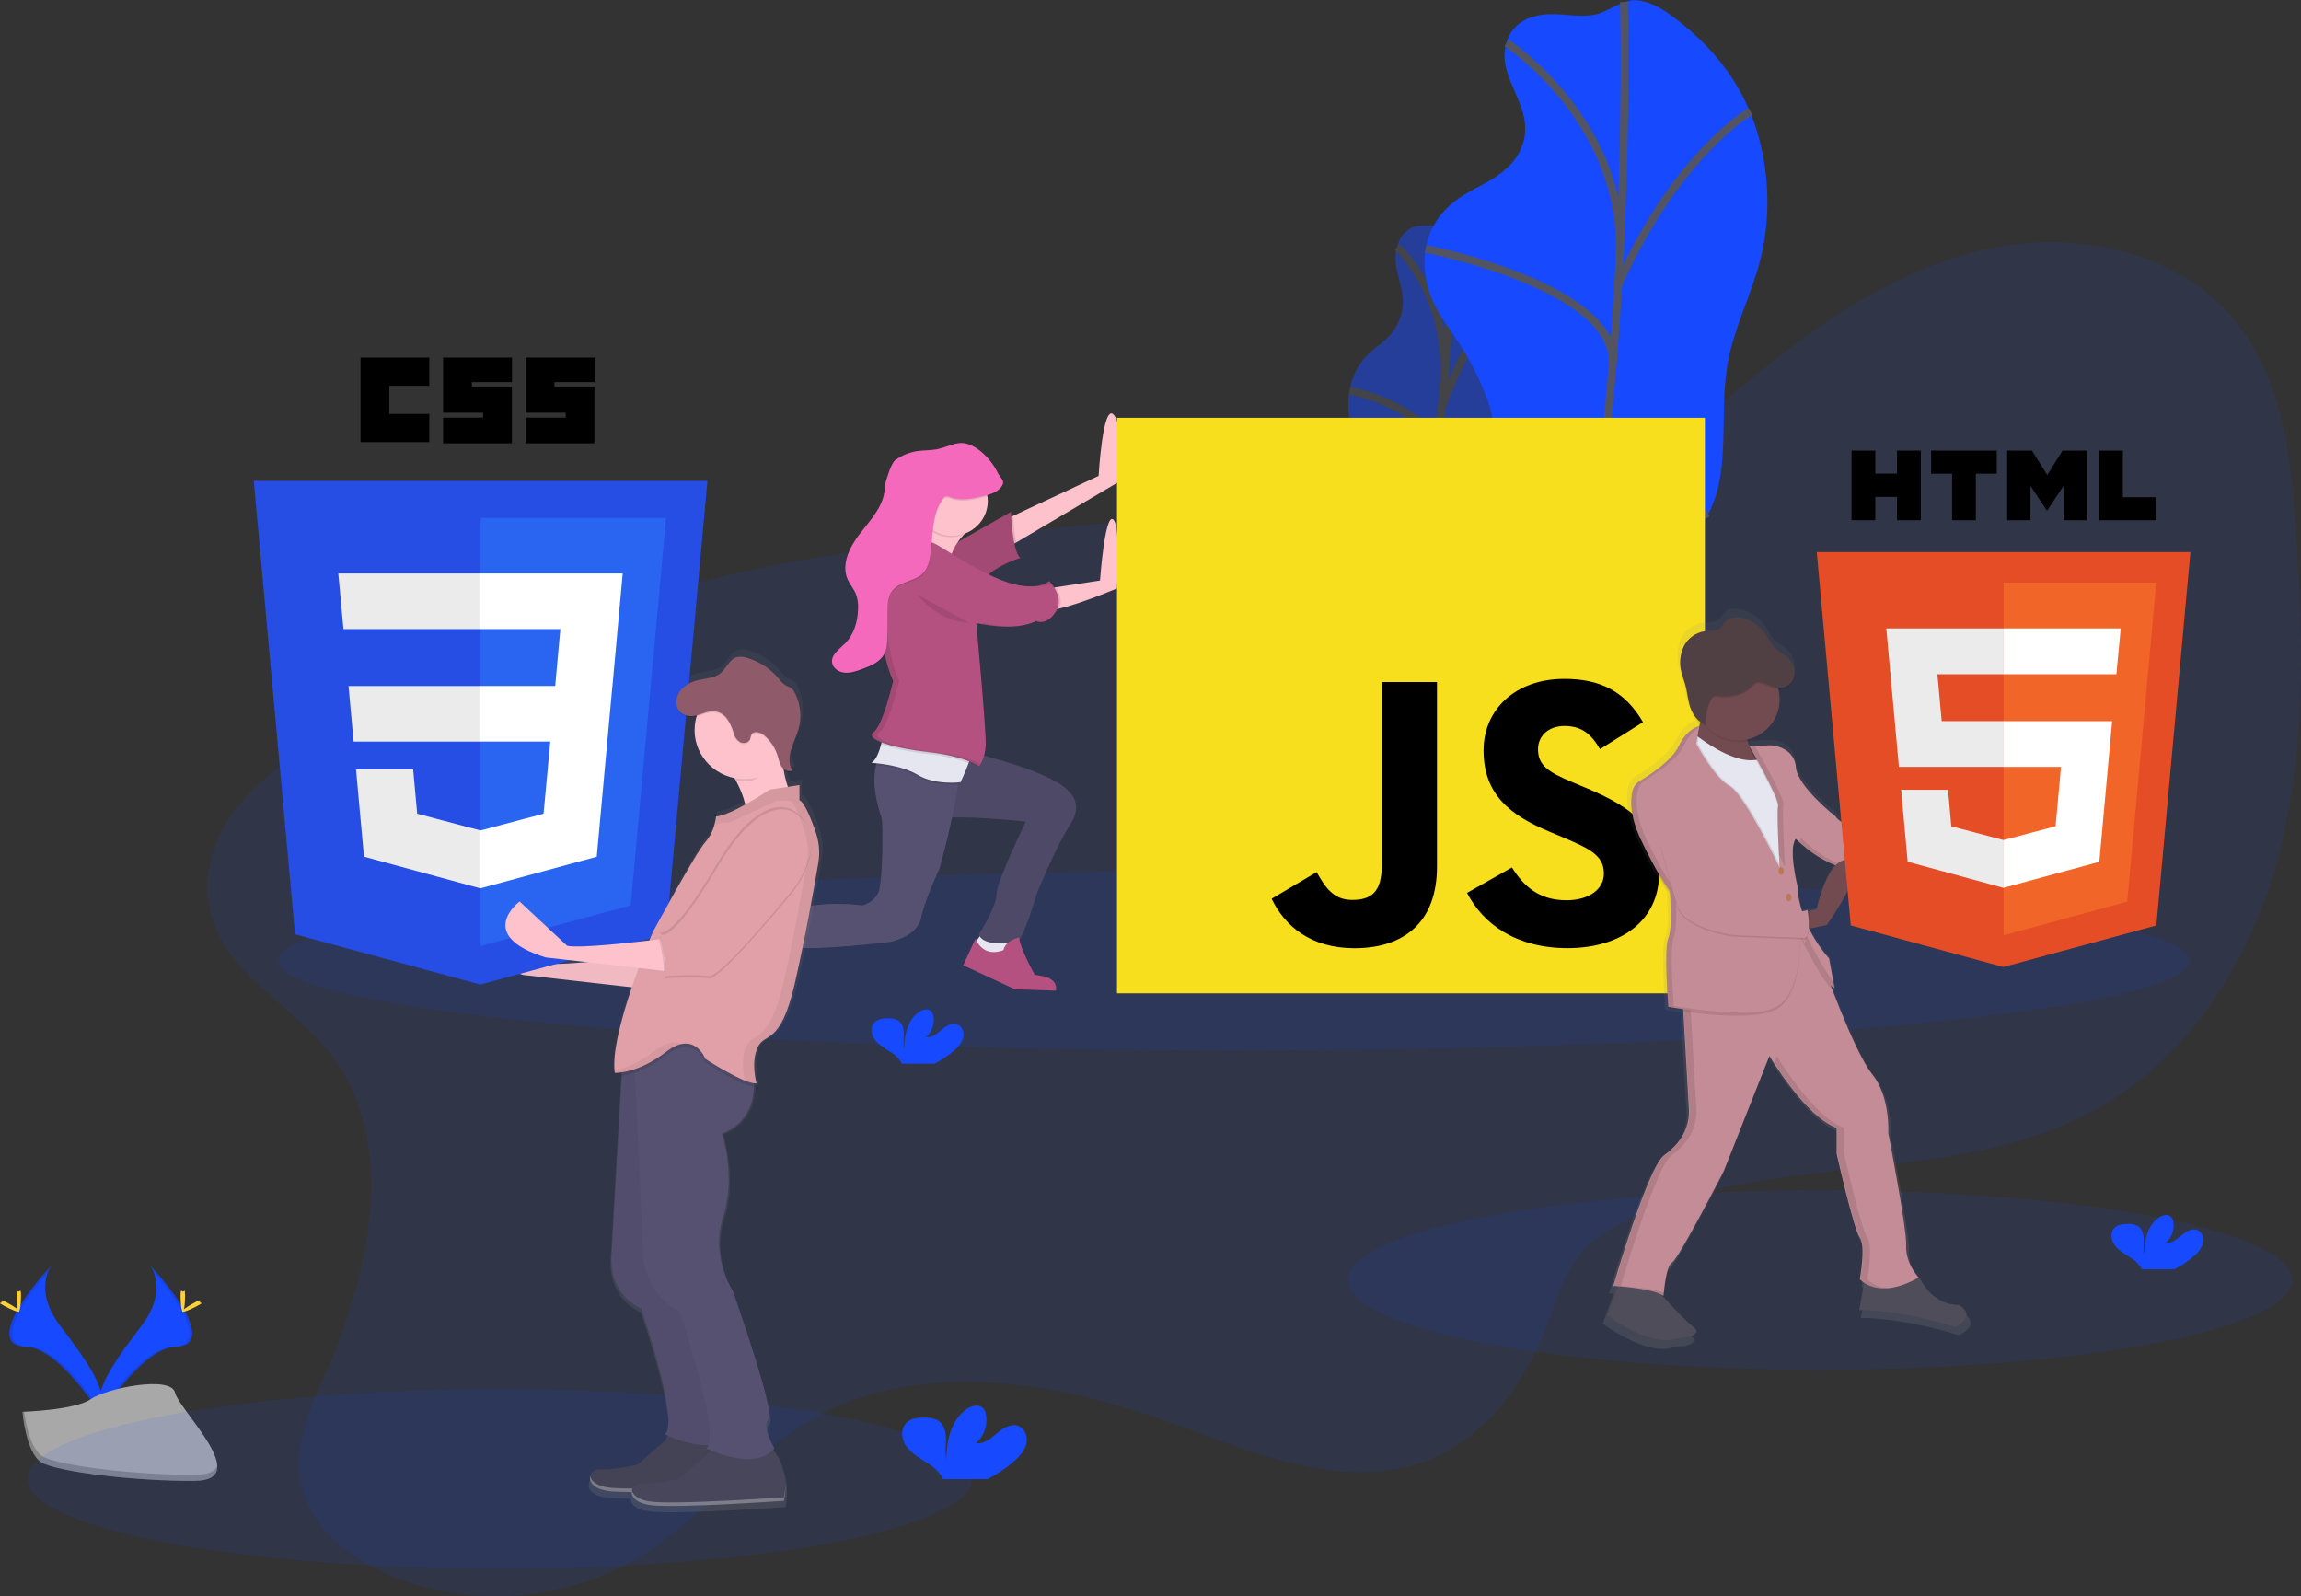 <svg width="591" height="410" viewBox="0 0 591 410" fill="none" xmlns="http://www.w3.org/2000/svg">
<rect x="0" y="0" width="591" height="410" fill="#333333" stroke="none"/>
<g clip-path="url(#clip0_20_220)">
<path opacity="0.1" d="M467.436 351.825C534.414 351.825 588.711 341.493 588.711 328.748C588.711 316.003 534.414 305.672 467.436 305.672C400.458 305.672 346.162 316.003 346.162 328.748C346.162 341.493 400.458 351.825 467.436 351.825Z" fill="#174AFF"/>
<g opacity="0.5">
<path d="M363.559 58.175C361.924 58.63 359.921 59.815 358.934 63.057C357 69.41 361.493 73.73 360.013 80.353C359.602 82.11 358.82 83.763 357.718 85.207C355.91 87.605 353.948 88.74 352.043 90.419C349.627 92.565 347.895 95.349 347.057 98.436C346.138 101.843 346.062 105.415 346.833 108.856C347.51 111.732 348.663 113.828 349.673 116.159C350.929 119.133 351.91 122.21 352.605 125.355C352.987 126.886 353.202 128.453 353.248 130.029C353.219 132.122 353.028 134.21 352.674 136.275L349.926 155.049C349.508 157.504 349.257 159.983 349.174 162.47C349.21 164.962 349.504 167.445 350.052 169.879C351.016 174.845 352.054 179.991 354.264 182.62C356.473 185.249 360.237 184.305 362.549 178.985C364.747 173.896 364.798 167.104 366.738 161.666C369.796 153.1 375.872 151.948 379.246 143.775C382.482 135.91 381.489 126.315 383.13 117.372C384.278 110.963 386.808 105.121 388.294 98.79C390.429 89.672 390.217 80.207 388.513 73.196C387.216 67.436 384.413 62.105 380.376 57.726C378.948 56.181 377.416 54.804 375.62 54.664C373.709 54.518 372.039 56.872 370.152 57.58C367.971 58.416 365.779 57.557 363.559 58.175Z" fill="#174AFF"/>
<path d="M373.904 55.142C373.904 55.142 370.668 136.225 357.058 184.035" stroke="#535461" stroke-width="2" stroke-miterlimit="10"/>
<path d="M358.854 63.439C358.854 63.439 373.399 76.404 370.639 101.076" stroke="#535461" stroke-width="2" stroke-miterlimit="10"/>
<path d="M346.649 100.334C346.649 100.334 370.524 105.036 368.751 119.018" stroke="#535461" stroke-width="2" stroke-miterlimit="10"/>
<path d="M388.553 73.028C388.553 73.028 378.89 81.308 370.284 104.761" stroke="#535461" stroke-width="2" stroke-miterlimit="10"/>
<path d="M379.114 143.909C379.114 143.909 372.521 148.965 367.231 131.264" stroke="#535461" stroke-width="2" stroke-miterlimit="10"/>
<path d="M350.666 154.251C350.666 154.251 364.11 152.532 365.349 144.292" stroke="#535461" stroke-width="2" stroke-miterlimit="10"/>
</g>
<path d="M396.058 3.792C392.73 4.275 388.725 5.786 387.078 10.443C383.848 19.577 393.665 26.492 391.405 36.036C390.73 38.663 389.31 41.049 387.308 42.918C383.865 46.238 379.929 47.687 376.199 49.94C372.47 52.192 368.597 55.737 366.847 61.175C365.166 66.405 365.894 72.18 367.644 76.494C369.394 80.808 372.039 84.027 374.403 87.577C377.276 91.947 379.678 96.597 381.57 101.452C382.524 103.665 383.165 105.996 383.475 108.379C383.779 111.3 383.395 114.44 383.01 117.513L379.596 144.893C379.143 148.533 378.684 152.229 378.942 155.734C379.235 159.773 380.457 163.301 381.662 166.745C384.255 174.171 387.032 181.912 391.927 186.002C396.821 190.091 404.498 189.215 408.635 181.609C412.571 174.368 411.848 164.374 415.205 156.594C420.495 144.331 432.935 143.337 438.919 131.697C444.657 120.529 441.45 106.244 443.756 93.268C445.409 83.971 449.884 75.657 452.179 66.506C455.49 53.322 453.901 39.362 449.529 28.868C445.156 18.375 438.242 10.892 430.823 5.146C427.679 2.702 424.345 0.494 420.61 0.09C416.639 -0.343 413.466 2.927 409.651 3.753C405.21 4.657 400.574 3.135 396.058 3.792Z" fill="#174AFF"/>
<path d="M417.104 0.522C417.104 0.522 420.237 119.552 397.848 188.383" stroke="#535461" stroke-width="2" stroke-miterlimit="10"/>
<path d="M386.952 11.016C386.952 11.016 418.625 31.801 415.911 67.843" stroke="#535461" stroke-width="2" stroke-miterlimit="10"/>
<path d="M366.164 63.916C366.164 63.916 416.152 73.612 414.178 93.992" stroke="#535461" stroke-width="2" stroke-miterlimit="10"/>
<path d="M449.586 28.565C449.586 28.565 430.588 39.637 415.624 73.174" stroke="#535461" stroke-width="2" stroke-miterlimit="10"/>
<path d="M438.621 131.854C438.621 131.854 425.596 138.595 412.497 111.85" stroke="#535461" stroke-width="2" stroke-miterlimit="10"/>
<path d="M380.996 143.769C380.996 143.769 408.612 142.797 410.184 130.804" stroke="#535461" stroke-width="2" stroke-miterlimit="10"/>
<path d="M38.587 325.024C38.587 325.024 43.395 331.203 36.366 340.472C29.337 349.741 23.531 357.617 25.889 363.414C25.889 363.414 36.492 346.151 45.122 345.91C53.752 345.668 48.083 335.405 38.587 325.024Z" fill="#174AFF"/>
<path opacity="0.1" d="M38.587 325.024C39.016 325.617 39.356 326.268 39.597 326.956C48.02 336.641 52.501 345.679 44.411 345.91C36.871 346.123 27.829 359.319 25.66 362.656C25.731 362.913 25.817 363.166 25.918 363.414C25.918 363.414 36.521 346.151 45.151 345.91C53.781 345.668 48.083 335.405 38.587 325.024Z" fill="black"/>
<path d="M47.526 332.872C47.526 335.04 47.28 336.804 46.953 336.804C46.626 336.804 46.379 335.046 46.379 332.872C46.379 330.698 46.689 331.748 46.993 331.748C47.297 331.748 47.526 330.703 47.526 332.872Z" fill="#FFD037"/>
<path d="M50.596 335.456C48.651 336.495 46.958 337.141 46.815 336.854C46.672 336.568 48.123 335.534 50.068 334.501C52.013 333.467 51.245 334.22 51.394 334.501C51.543 334.781 52.535 334.416 50.596 335.456Z" fill="#FFD037"/>
<path d="M13.203 325.024C13.203 325.024 8.394 331.203 15.423 340.472C22.452 349.741 28.247 357.611 25.901 363.408C25.901 363.408 15.297 346.146 6.667 345.904C-1.962 345.663 3.695 335.405 13.203 325.024Z" fill="#174AFF"/>
<path opacity="0.1" d="M13.203 325.024C12.784 325.619 12.453 326.27 12.222 326.956C3.799 336.641 -0.683 345.679 7.408 345.91C14.947 346.123 23.99 359.319 26.159 362.656C26.087 362.913 26.001 363.166 25.901 363.414C25.901 363.414 15.297 346.151 6.667 345.91C-1.962 345.668 3.695 335.405 13.203 325.024Z" fill="black"/>
<path d="M4.252 332.872C4.252 335.04 4.499 336.804 4.826 336.804C5.153 336.804 5.4 335.046 5.4 332.872C5.4 330.698 5.09 331.748 4.786 331.748C4.481 331.748 4.252 330.703 4.252 332.872Z" fill="#FFD037"/>
<path d="M1.182 335.456C3.127 336.495 4.819 337.141 4.963 336.854C5.106 336.568 3.655 335.534 1.71 334.501C-0.236 333.467 0.533 334.22 0.384 334.501C0.235 334.781 -0.758 334.416 1.182 335.456Z" fill="#FFD037"/>
<path d="M5.784 362.605C5.784 362.605 19.227 362.201 23.278 359.375C27.329 356.549 43.934 353.196 44.962 357.69C45.989 362.184 65.164 380.222 49.988 380.34C34.811 380.458 14.723 378.025 10.678 375.615C6.633 373.205 5.784 362.605 5.784 362.605Z" fill="#A8A8A8"/>
<path opacity="0.2" d="M50.257 378.778C35.081 378.896 14.993 376.463 10.948 374.053C7.867 372.217 6.639 365.627 6.231 362.588H5.784C5.784 362.588 6.633 373.205 10.678 375.615C14.723 378.025 34.811 380.463 49.988 380.339C54.371 380.306 55.88 378.778 55.8 376.52C55.192 377.901 53.522 378.755 50.257 378.778Z" fill="black"/>
<path d="M563.66 322.468C564.711 321.629 565.478 320.496 565.857 319.221C566.144 317.929 565.582 316.384 564.319 315.912C562.908 315.384 561.399 316.339 560.257 317.311C559.115 318.283 557.801 319.384 556.304 319.176C557.073 318.493 557.649 317.626 557.975 316.66C558.301 315.695 558.366 314.663 558.163 313.665C558.098 313.252 557.92 312.863 557.646 312.542C556.86 311.722 555.443 312.075 554.502 312.722C551.518 314.778 550.686 318.743 550.669 322.316C550.371 321.03 550.623 319.687 550.612 318.384C550.6 317.081 550.233 315.575 549.097 314.89C548.393 314.519 547.601 314.335 546.802 314.356C545.459 314.306 543.967 314.44 543.049 315.401C541.902 316.592 542.206 318.597 543.199 319.895C544.191 321.193 545.694 322.03 547.083 322.94C548.196 323.588 549.145 324.473 549.86 325.529C549.944 325.676 550.013 325.83 550.067 325.99H558.473C560.356 325.05 562.101 323.866 563.66 322.468Z" fill="#174AFF"/>
<path opacity="0.1" d="M84.191 269.821C102.449 292.549 95.357 325.754 83.755 352.342C79.871 361.246 75.475 370.666 77.116 380.21C79.119 391.884 89.74 400.433 100.94 404.927C121.309 413.174 145.695 411.208 164.406 399.81C180.581 389.957 192.165 373.936 208.615 364.532C236.157 348.803 271.192 354.74 301.086 365.577C322.236 373.245 345.359 383.221 366.377 375.205C381.163 369.588 391.388 355.841 396.959 341.292C399.65 334.265 401.601 326.687 406.713 321.069C409.766 317.76 413.748 315.407 417.833 313.429C455.129 295.335 502.179 305.003 538.373 284.96C562.822 271.41 578.475 245.845 585.423 219.19C592.372 192.535 591.545 164.582 589.784 137.135C588.533 117.625 586.289 96.801 573.557 81.74C560.091 65.815 536.973 59.888 516.082 62.916C495.19 65.944 476.244 76.786 459.604 89.493C438.782 105.373 419.474 125.153 393.907 131.59C376.498 135.972 358.183 133.573 340.224 132.747C310.203 131.36 280.177 134.433 250.324 137.803C221.744 141.039 192.945 144.6 165.731 153.701C146.464 160.144 131.017 171.834 112.823 180.002C100.963 185.327 88.03 186.799 76.806 193.58C62.973 201.933 50.298 216.465 53.855 233.464C57.195 249.648 74.494 257.76 84.191 269.821Z" fill="#174AFF"/>
<path opacity="0.1" d="M316.928 269.809C452.453 269.809 562.317 259.477 562.317 246.733C562.317 233.988 452.453 223.656 316.928 223.656C181.403 223.656 71.539 233.988 71.539 246.733C71.539 259.477 181.403 269.809 316.928 269.809Z" fill="#174AFF"/>
<path opacity="0.1" d="M128.332 402.944C195.31 402.944 249.606 392.613 249.606 379.868C249.606 367.123 195.31 356.791 128.332 356.791C61.354 356.791 7.058 367.123 7.058 379.868C7.058 392.613 61.354 402.944 128.332 402.944Z" fill="#174AFF"/>
<path d="M252.303 239.536L250.381 242.272C250.381 242.272 252.475 245.008 252.676 245.351C252.877 245.693 258.787 245.182 258.787 245.182L259.309 243.132L258.437 240.739L252.303 239.536Z" fill="#E6E6F0"/>
<path d="M187.678 237.997L183.833 238.677L186.278 243.3L188.9 244.665L191.344 246.373L192.044 244.497L190.294 240.902L187.678 237.997Z" fill="#FDC2CC"/>
<path d="M250.558 193.535C250.558 193.535 270.997 198.321 274.835 203.646C274.835 203.646 278.329 206.556 274.835 211.853C271.341 217.151 266.452 229.127 266.452 229.127C266.452 229.127 262.958 240.755 261.564 241.609C260.169 242.463 252.131 243.149 251.431 239.924C251.431 239.924 255.969 232.913 255.969 229.661C255.969 226.408 263.48 211.022 263.48 211.022C263.48 211.022 246.364 209.14 240.948 210.337C235.531 211.533 243.398 191.653 250.558 193.535Z" fill="#565171"/>
<path opacity="0.1" d="M250.558 193.535C250.558 193.535 270.997 198.321 274.835 203.646C274.835 203.646 278.329 206.556 274.835 211.853C271.341 217.151 266.452 229.127 266.452 229.127C266.452 229.127 262.958 240.755 261.564 241.609C260.169 242.463 252.131 243.149 251.431 239.924C251.431 239.924 255.969 232.913 255.969 229.661C255.969 226.408 263.48 211.022 263.48 211.022C263.48 211.022 246.364 209.14 240.948 210.337C235.531 211.533 243.398 191.653 250.558 193.535Z" fill="black"/>
<path d="M246.365 198.152C246.324 199.147 246.215 200.264 246.06 201.467C244.942 210.174 241.298 223.122 241.298 223.122C241.298 223.122 237.632 230.818 236.582 235.778C235.532 240.739 228.371 241.958 228.371 241.958C228.371 241.958 208.805 244.205 204.788 243.328C200.772 242.452 194.46 245.896 191.339 245.379C188.218 244.862 186.272 237.683 186.272 237.683C191.69 237.714 197.051 236.607 201.994 234.436C210.027 230.846 221.56 232.554 221.56 232.554C222.42 232.309 223.22 231.895 223.911 231.337C224.602 230.778 225.168 230.088 225.576 229.307C226.799 226.74 226.799 211.179 226.449 210.151C224.153 203.41 224.343 199.085 225.003 196.562C225.224 195.461 225.72 194.43 226.449 193.563L246.365 198.152Z" fill="#565171"/>
<path opacity="0.1" d="M246.364 198.152C246.324 199.147 246.215 200.264 246.06 201.467C244.304 201.601 239.381 201.731 235.732 199.523C232.289 197.456 227.28 196.754 225.025 196.534C225.246 195.433 225.743 194.402 226.471 193.535L246.364 198.152Z" fill="black"/>
<path d="M248.78 196.012C247.965 198.259 246.714 200.894 246.714 200.894C246.714 200.894 240.254 201.747 235.709 199.012C231.165 196.276 223.832 195.933 223.832 195.933C225.02 195.22 225.823 193.052 226.322 191.153C226.601 190.079 226.819 188.992 226.976 187.895C226.976 187.895 248.459 192.17 249.354 192.855C249.687 193.125 249.331 194.484 248.78 196.012Z" fill="#E6E6F0"/>
<path d="M287.063 123.934L261.007 139.331L258.419 140.859V133.337L260.215 132.495L282.174 122.22C282.174 122.22 283.224 103.581 286.018 106.491C288.813 109.401 287.063 123.934 287.063 123.934Z" fill="#FDC2CC"/>
<path opacity="0.1" d="M261.007 139.331L258.419 140.859V133.337L260.215 132.495C260.334 134.787 260.599 137.071 261.007 139.331Z" fill="black"/>
<path d="M240.954 142.084L259.642 131.484C259.642 131.484 259.992 141.747 262.086 143.28C262.086 143.28 254.403 145.527 251.431 150.291L240.954 142.084Z" fill="#B45181"/>
<path opacity="0.1" d="M240.954 142.084L259.642 131.484C259.642 131.484 259.992 141.747 262.086 143.28C262.086 143.28 254.403 145.527 251.431 150.291L240.954 142.084Z" fill="black"/>
<path d="M286.896 151.122C286.896 151.122 278.008 154.914 272.121 156.307C270.797 156.699 269.411 156.855 268.03 156.768C264.014 156.083 269.08 151.151 269.08 151.151L271.192 150.83L282.53 149.1C282.53 149.1 283.752 132 285.846 133.371C287.94 134.742 286.896 151.122 286.896 151.122Z" fill="#FDC2CC"/>
<path d="M249.337 135.73C249.337 135.73 241.826 141.202 244.62 148.044C247.414 154.886 230.121 143.938 230.121 143.938C230.121 143.938 235.709 135.73 236.931 129.574C238.154 123.417 249.337 135.73 249.337 135.73Z" fill="#FDC2CC"/>
<path opacity="0.1" d="M248.78 196.012C245.532 194.814 242.136 194.04 238.682 193.709C233.632 193.147 229.008 192.198 226.328 191.153C226.607 190.079 226.825 188.992 226.982 187.895C226.982 187.895 248.465 192.17 249.36 192.855C249.687 193.125 249.331 194.484 248.78 196.012Z" fill="black"/>
<path opacity="0.1" d="M272.115 156.307C270.791 156.699 269.405 156.855 268.024 156.768C264.008 156.083 269.074 151.151 269.074 151.151L271.186 150.83C272.07 152.162 272.97 154.24 272.115 156.307Z" fill="black"/>
<path d="M237.109 138.809C237.109 138.809 230.299 138.64 227.854 141.376C225.41 144.112 225.932 151.488 225.932 151.488C225.932 151.488 225.421 166.256 229.249 174.519C229.375 174.786 229.389 175.091 229.289 175.368C229.249 175.469 229.249 175.407 229.249 175.407C229.249 175.407 226.804 186.181 224.36 188.063C221.916 189.945 229.599 192.17 238.704 193.192C247.81 194.214 251.454 196.782 251.454 196.782C251.454 196.782 253.026 195.096 253.175 191.31C253.324 187.524 250.748 160.015 250.748 160.015C250.748 160.015 260.353 162.408 266.12 159.504C266.12 159.504 268.742 160.874 271.186 157.111C273.631 153.347 269.465 149.246 269.465 149.246C269.465 149.246 265.621 153.01 254.965 148.05C244.31 143.089 240.42 138.64 237.109 138.809Z" fill="#B45181"/>
<path d="M184.884 238.34H182.79V241.25L184.884 245.867C184.884 245.867 187.678 246.379 187.856 246.379C188.034 246.379 190.3 245.867 190.3 245.867L191 244.671C191 244.671 183.312 241.755 184.884 238.34Z" fill="#E6E6F0"/>
<path d="M250.558 241.076L247.414 247.918L260.691 254.097L271.174 254.44C271.174 254.44 272.046 252.047 268.552 250.85L265.758 250.339C265.758 250.339 262.091 243.839 261.741 240.789C261.741 240.789 258.247 241.475 257.725 244.036C257.719 243.98 252.831 246.373 250.558 241.076Z" fill="#B45181"/>
<path d="M183.312 237.655L182.244 238.509L177.551 242.272L188.378 256.316C188.378 256.316 194.489 258.883 197.289 256.316C197.289 256.316 199.01 254.631 195.195 253.238C195.195 253.238 192.222 253.749 192.222 250.845C192.222 247.94 192.922 244.862 193.944 244.177C193.944 244.177 191.322 243.323 190.627 244.008C190.093 244.584 189.624 245.215 189.227 245.89C189.227 245.89 182.962 243.469 183.312 237.655Z" fill="#B45181"/>
<path opacity="0.1" d="M236.587 129.916C236.41 130.784 236.176 131.639 235.887 132.478C236.794 134.615 238.517 136.321 240.688 137.235C242.86 138.148 245.31 138.197 247.518 137.371C247.978 136.906 248.471 136.472 248.992 136.073C248.992 136.073 237.809 123.759 236.587 129.916Z" fill="black"/>
<path opacity="0.1" d="M235.623 152.757C235.623 152.757 241.04 159.768 248.9 159.942L235.623 152.757Z" fill="black"/>
<g opacity="0.1">
<path d="M267.996 159.622C267.886 159.592 267.778 159.552 267.675 159.504C267.506 159.59 267.334 159.67 267.158 159.745C267.442 159.74 267.723 159.698 267.996 159.622Z" fill="black"/>
<path d="M269.855 149.948C269.665 149.709 269.462 149.481 269.247 149.263C269.247 149.263 268.099 150.387 265.265 150.6C266.826 150.752 268.402 150.528 269.855 149.948Z" fill="black"/>
<path d="M252.303 160.015L252.338 160.38C254.642 160.798 256.983 160.986 259.326 160.942C256.96 160.857 254.608 160.547 252.303 160.015Z" fill="black"/>
<path d="M240.254 193.203C231.171 192.175 223.488 189.956 225.909 188.074C228.331 186.193 230.798 175.418 230.798 175.418C230.798 175.418 230.798 175.48 230.838 175.379C230.938 175.102 230.924 174.797 230.798 174.531C226.971 166.245 227.481 151.499 227.481 151.499C227.481 151.499 226.959 144.145 229.403 141.387C231.222 139.348 235.463 138.927 237.511 138.843C237.32 138.828 237.128 138.828 236.937 138.843C236.937 138.843 230.126 138.674 227.682 141.41C225.238 144.145 225.76 151.521 225.76 151.521C225.76 151.521 225.249 166.29 229.076 174.553C229.203 174.82 229.217 175.124 229.117 175.401C229.076 175.502 229.076 175.441 229.076 175.441C229.076 175.441 226.649 186.181 224.182 188.063C221.715 189.945 229.421 192.17 238.527 193.192C247.633 194.214 251.276 196.782 251.276 196.782C251.459 196.567 251.62 196.335 251.758 196.091C249.985 195.254 246.336 193.877 240.254 193.203Z" fill="black"/>
</g>
<path d="M244.62 137.612C249.636 137.612 253.703 133.631 253.703 128.72C253.703 123.809 249.636 119.827 244.62 119.827C239.604 119.827 235.537 123.809 235.537 128.72C235.537 133.631 239.604 137.612 244.62 137.612Z" fill="#FDC2CC"/>
<path opacity="0.1" d="M257.547 124.743C256.796 126.585 254.552 127.282 252.584 127.759C249.773 128.433 246.743 129.096 244.052 128.051C243.703 127.86 243.301 127.783 242.904 127.832C242.585 127.958 242.318 128.185 242.147 128.478C239.181 132.613 239.663 138.123 238.894 143.123C238.653 144.679 238.245 146.286 237.172 147.449C235.084 149.696 231.142 149.611 229.22 151.999C227.952 153.572 227.94 155.757 227.952 157.762C227.952 159.901 227.933 162.041 227.894 164.183C227.86 165.587 227.791 167.042 227.143 168.29C226.041 170.402 223.585 171.407 221.319 172.222C219.907 172.739 218.45 173.261 216.935 173.121C215.42 172.98 213.906 171.997 213.71 170.514C213.441 168.503 215.558 167.099 217.015 165.649C219.345 163.34 220.303 159.981 220.389 156.734C220.471 155.423 220.276 154.109 219.815 152.875C219.282 151.6 218.329 150.527 217.756 149.269C215.988 145.393 218.169 140.91 220.779 137.517C223.39 134.124 226.598 130.815 227.154 126.608C227.203 125.697 227.335 124.793 227.55 123.906C227.952 122.681 228.904 119.299 229.954 118.524C231.635 117.284 233.609 116.48 235.692 116.187C237.304 115.957 238.951 116.041 240.552 115.738C242.422 115.384 244.161 114.513 246.032 114.187C250.077 113.485 254.466 118.086 256.239 121.715C256.727 122.827 258.006 123.613 257.547 124.743Z" fill="black"/>
<path d="M257.547 124.4C256.796 126.242 254.552 126.939 252.584 127.416C249.773 128.091 246.743 128.753 244.052 127.709C243.703 127.517 243.301 127.44 242.904 127.489C242.585 127.615 242.318 127.843 242.147 128.136C239.181 132.27 239.663 137.781 238.894 142.78C238.653 144.336 238.245 145.943 237.172 147.106C235.084 149.353 231.142 149.269 229.22 151.656C227.952 153.229 227.94 155.414 227.952 157.42C227.952 159.558 227.933 161.698 227.894 163.84C227.86 165.245 227.791 166.7 227.143 167.947C226.041 170.059 223.585 171.065 221.319 171.879C219.907 172.396 218.45 172.918 216.935 172.778C215.42 172.637 213.906 171.654 213.71 170.171C213.441 168.16 215.558 166.756 217.015 165.307C219.345 162.998 220.303 159.639 220.389 156.392C220.471 155.08 220.276 153.766 219.815 152.532C219.282 151.257 218.329 150.184 217.756 148.926C215.988 145.05 218.169 140.567 220.779 137.174C223.39 133.781 226.598 130.472 227.154 126.265C227.203 125.354 227.335 124.45 227.55 123.563C227.952 122.338 228.904 118.957 229.954 118.181C231.635 116.942 233.609 116.138 235.692 115.844C237.304 115.614 238.951 115.698 240.552 115.395C242.422 115.041 244.161 114.17 246.032 113.845C250.077 113.142 254.466 117.743 256.239 121.372C256.727 122.484 258.006 123.271 257.547 124.4Z" fill="#F569BC"/>
<path d="M286.896 107.306H437.898V255.131H286.896V107.306Z" fill="#F7DF1E"/>
<path d="M326.607 230.841L338.163 223.993C340.395 227.863 342.421 231.138 347.286 231.138C351.951 231.138 354.889 229.352 354.889 222.409V175.171H369.079V222.6C369.079 236.986 360.472 243.536 347.895 243.536C336.545 243.536 329.958 237.778 326.613 230.835M376.785 229.346L388.335 222.796C391.376 227.661 395.329 231.223 402.324 231.223C408.205 231.223 411.952 228.346 411.952 224.375C411.952 219.611 408.102 217.926 401.624 215.145L398.078 213.657C387.841 209.393 381.048 204.034 381.048 192.72C381.048 182.3 389.155 174.362 401.824 174.362C410.844 174.362 417.316 177.44 421.993 185.474L410.947 192.422C408.515 188.153 405.881 186.468 401.824 186.468C397.67 186.468 395.031 189.046 395.031 192.422C395.031 196.591 397.664 198.276 403.747 200.849L407.292 202.337C419.342 207.393 426.147 212.556 426.147 224.167C426.147 236.672 416.111 243.519 402.622 243.519C389.425 243.519 380.933 237.34 376.802 229.329" fill="black"/>
<path d="M504.135 337.169C504.135 337.169 498.242 337.573 494.605 331.394C493.894 330.15 493.053 328.981 492.097 327.906C490.923 326.02 490.312 323.85 490.336 321.642C490.536 317.064 485.659 291.987 485.659 291.987C485.659 291.987 486.268 282.437 481.39 276.466C478.177 272.534 473.558 261.299 470.775 254.041C470.962 254.204 471.187 254.32 471.43 254.378L471.315 253.754H471.43L469.989 246.008C467.893 243.648 466.125 241.026 464.734 238.211L465.061 238.143L469.375 237.256C469.375 237.256 476.387 227.498 476.835 222.701H477.408H478.217C484.708 222.666 491.194 222.998 497.646 223.695C497.646 223.667 497.6 223.543 497.542 223.347C497.269 222.381 497.058 221.4 496.911 220.409H497.313L501.329 220.15C501.329 220.15 515.152 205.028 510.068 202.242C504.984 199.455 499.7 214.78 499.7 214.78L497.978 215.083L497.514 215.168C497.56 215.1 497.605 215.038 497.657 214.977C497.709 214.915 475.096 213.988 471.613 208.606C471.613 208.606 461.652 200.843 461.245 195.686C461.172 194.616 460.799 193.587 460.167 192.711C459.536 191.835 458.67 191.146 457.665 190.72C456.434 190.145 455.071 189.895 453.711 189.996L449.046 190.31L449.373 190.872H449.241C448.949 190.215 448.703 189.54 448.507 188.85H448.605C448.57 188.709 448.541 188.569 448.513 188.428C449.942 188.098 451.29 187.491 452.475 186.641C453.661 185.792 454.66 184.719 455.414 183.485C456.168 182.25 456.661 180.881 456.864 179.456C457.067 178.032 456.977 176.583 456.597 175.193C457.054 175.251 457.517 175.237 457.969 175.154C459.69 174.811 460.901 173.104 460.947 171.396C460.947 171.284 460.947 171.171 460.947 171.065C460.947 171.065 460.947 171.02 460.947 170.997C460.929 170.139 460.717 169.295 460.325 168.528C459.933 167.76 459.371 167.088 458.68 166.559C457.751 165.801 456.638 165.262 455.811 164.419C454.807 163.413 454.256 162.065 453.476 160.88C452.169 158.919 450.23 157.442 447.968 156.684C446.286 156.122 444.221 156.066 442.93 157.245C442.264 157.858 441.88 158.745 441.134 159.262C440.061 160.015 438.604 159.79 437.29 159.942C436.1 160.121 434.973 160.584 434.01 161.291C433.046 161.997 432.275 162.925 431.764 163.992C431.12 165.329 430.809 166.796 430.858 168.273C430.843 169.286 430.967 170.297 431.225 171.278C431.477 172.255 431.85 173.199 432.126 174.177C432.699 176.199 432.831 178.328 433.491 180.322C433.935 181.802 434.82 183.119 436.033 184.103L435.838 184.923C435.712 184.923 432.544 185.614 430.358 190.293C428.637 193.984 422.779 197.793 420.202 199.332C419.722 199.62 419.305 199.999 418.976 200.446C418.647 200.894 418.412 201.401 418.286 201.938C418.039 203.024 417.929 204.135 417.959 205.247C417.913 207.646 418.424 210.966 420.392 215.173C424.862 224.723 428.115 228.902 428.115 228.902C428.115 228.902 428.362 231.829 428.379 234.913C428.379 237.211 428.207 239.497 427.707 240.643C427.283 241.609 427.134 244.075 427.168 246.895C427.168 252.299 427.707 259.349 427.707 259.349C427.707 259.349 429.262 259.642 431.667 259.984L433.164 285.78C433.352 288.904 432.328 291.982 430.295 294.397C429.245 295.667 428.032 296.8 426.686 297.768C422.417 300.751 413.271 332.197 413.271 332.197C413.271 332.197 413.719 332.197 414.453 332.282L411.642 339.961C411.642 339.961 422.876 348.387 429.71 346.084C430.45 345.848 431.227 345.741 432.005 345.769C433.353 345.769 436.24 344.724 434.633 343.348C431.531 340.551 428.605 337.572 425.871 334.428C426.091 334.533 426.302 334.655 426.503 334.793V334.731L426.6 334.793C426.6 334.793 426.6 334.484 426.675 333.978L426.577 333.944C426.784 331.877 427.438 326.642 428.735 326.035C430.358 325.237 442.356 301.953 442.356 301.953L454.348 271.702C454.348 271.702 463.902 287.825 472.032 290.605V297.346C472.032 297.346 476.502 317.249 478.131 319.434C479.761 321.62 478.131 330.377 478.131 330.377C478.453 330.738 478.821 331.055 479.227 331.321L477.925 338.534C477.925 338.534 487.277 338.135 503.131 342.91C503.119 342.938 509.219 340.354 504.135 337.169ZM466.736 233.088L464.756 233.571L464.366 233.666C464.326 233.425 464.297 233.284 464.297 233.284C463.843 233.485 463.355 233.601 462.857 233.627C462.156 231.451 461.75 229.194 461.652 226.914C460.986 224.185 460.581 221.402 460.442 218.6C460.442 217.151 460.688 215.887 461.245 215.173L461.905 215.224L462.364 215.651L462.398 215.679L462.634 215.887L462.88 216.1L462.92 216.134L463.184 216.364L463.23 216.404L463.5 216.628L463.804 216.875L463.873 216.932L464.194 217.184L464.51 217.432L464.584 217.488L464.934 217.746L465.009 217.797L465.342 218.038L465.399 218.078L465.778 218.342L465.87 218.403L466.271 218.673H466.306L466.696 218.926L466.788 218.988L467.207 219.252L467.298 219.308L467.689 219.544L467.763 219.589L468.211 219.847L468.32 219.909L468.784 220.162H468.819L469.272 220.398L469.381 220.454L469.863 220.69L469.961 220.735L470.408 220.937L470.494 220.976L470.999 221.19L471.12 221.24L471.642 221.448C468.4 224.942 466.736 233.088 466.736 233.088Z" fill="url(#paint0_linear_20_220)"/>
<path d="M416.599 327.552L412.83 337.849C412.83 337.849 423.158 345.601 429.871 343.994C430.882 343.748 431.913 343.584 432.952 343.505C434.341 343.404 436.733 342.41 435.247 341.152C430.485 337.073 424.133 329.495 424.133 329.495L416.599 327.552Z" fill="#4F4D59"/>
<path d="M479.308 326.58L477.523 336.489C477.523 336.489 486.652 336.102 502.133 340.764C502.133 340.764 508.089 338.236 503.126 335.147C503.126 335.147 497.388 335.534 493.802 329.529C490.215 323.524 488.064 324.282 488.064 324.282L479.308 326.58Z" fill="#4F4D59"/>
<path d="M432.063 254.698L433.784 284.853C433.973 288.066 432.885 291.226 430.749 293.673C429.783 294.796 428.683 295.801 427.472 296.667C423.307 299.582 414.373 330.276 414.373 330.276C414.373 330.276 424.495 330.838 427.272 332.804C427.272 332.804 427.845 325.035 429.452 324.254C431.059 323.473 442.747 300.745 442.747 300.745L454.457 271.214C454.457 271.214 463.781 286.943 471.722 289.673V296.279C471.722 296.279 476.089 315.71 477.678 317.845C479.268 319.979 477.678 328.518 477.678 328.518C477.678 328.518 482.269 334.135 492.757 328.13C492.757 328.13 489.383 324.44 489.584 319.968C489.785 315.497 484.994 291.021 484.994 291.021C484.994 291.021 485.568 281.696 480.828 275.854C476.089 270.012 468.211 247.693 468.211 247.693L462.749 236.188L432.063 254.698Z" fill="#C48C96"/>
<g opacity="0.1">
<path d="M416.301 330.271C416.301 330.271 425.229 299.577 429.4 296.661C430.68 295.743 431.837 294.671 432.843 293.47C434.88 291.057 435.905 287.977 435.712 284.853L433.962 254.693L463.225 237.031L462.829 236.194L432.178 254.698L433.928 284.859C434.12 287.983 433.095 291.063 431.059 293.476C430.052 294.676 428.896 295.748 427.616 296.667C423.456 299.577 414.517 330.271 414.517 330.271C414.517 330.271 424.638 330.832 427.415 332.799C427.415 332.799 427.415 332.495 427.49 332.006C423.582 330.692 416.301 330.271 416.301 330.271Z" fill="black"/>
<path d="M479.606 328.524C479.606 328.524 481.196 319.974 479.606 317.85C478.017 315.727 473.65 296.285 473.65 296.285V289.667C465.715 286.948 456.385 271.208 456.385 271.208L455.697 272.972C458.388 277.151 465.566 287.521 471.872 289.678V296.285C471.872 296.285 476.238 315.716 477.828 317.85C479.417 319.985 477.828 328.524 477.828 328.524C477.828 328.524 480.042 331.254 484.931 330.883C481.276 330.585 479.606 328.524 479.606 328.524Z" fill="black"/>
</g>
<path d="M500.343 220.892L496.447 221.145L494.393 221.28V216.42L497.089 215.943L498.759 215.645C498.759 215.645 503.923 200.686 508.881 203.405C513.838 206.124 500.343 220.892 500.343 220.892Z" fill="#714B4F"/>
<path d="M437.835 180.845C437.835 180.845 435.253 190.557 434.461 196.574C433.669 202.59 452.914 197.742 452.914 197.742C452.914 197.742 445.57 189.001 449.741 184.339L437.835 180.845Z" fill="#714B4F"/>
<path d="M458.669 221.291L459.065 224.982L452.914 224.594L446.763 219.347L440.612 202.438L436.653 196.411L433.675 192.72L434.868 188.226C434.868 188.226 435.413 188.692 436.331 189.378C439.355 191.625 446.441 196.349 451.623 195.046C451.862 194.987 452.098 194.914 452.328 194.827L460.069 207.842L458.669 221.291Z" fill="#E6E6F0"/>
<path opacity="0.1" d="M436.447 187.086C436.447 187.086 433.274 187.648 431.087 192.333C429.412 195.916 423.743 199.635 421.213 201.135C420.73 201.424 420.311 201.804 419.981 202.254C419.651 202.703 419.416 203.213 419.29 203.753C418.78 205.966 418.585 210.095 421.362 216.033C425.728 225.358 428.901 229.436 428.901 229.436C428.901 229.436 429.693 238.761 428.505 241.48C427.318 244.199 428.505 259.158 428.505 259.158C428.505 259.158 449.339 263.046 456.288 259.158C463.236 255.271 462.244 240.312 462.244 240.312C462.244 240.312 468.791 253.912 471.172 254.299L469.783 246.721C469.783 246.721 462.043 238.559 461.647 228.071C461.647 228.071 459.266 218.549 461.251 216.027C461.251 216.027 494.789 218.746 496.774 216.415C496.774 216.415 474.746 215.443 471.373 210.196C471.373 210.196 461.647 202.618 461.251 197.568C461.193 196.62 460.89 195.702 460.369 194.901C459.847 194.1 459.126 193.442 458.273 192.99C456.923 192.238 455.375 191.9 453.826 192.018L449.345 192.321C449.345 192.321 457.085 205.725 456.69 207.489C456.294 209.252 457.085 223.42 457.085 223.42C457.085 223.42 448.129 204.573 444.187 202.438C440.245 200.304 435.649 191.518 435.649 191.518L436.441 187.08" fill="black"/>
<path opacity="0.1" d="M458.669 221.291L459.065 224.982L452.914 224.594L446.763 219.347L440.612 202.438L436.653 196.411L433.675 192.72L434.868 188.226C434.868 188.226 435.413 188.692 436.331 189.378L436.056 190.911C436.056 190.911 440.646 199.686 444.588 201.826C448.53 203.966 457.487 222.808 457.487 222.808C457.487 222.808 456.695 208.623 457.091 206.876C457.36 205.691 453.883 199.141 451.623 195.046C451.862 194.987 452.098 194.914 452.328 194.827L460.069 207.842L458.669 221.291Z" fill="black"/>
<path opacity="0.1" d="M496.447 221.145L494.393 221.28V216.42L497.089 215.943C496.148 217.162 496.183 219.319 496.447 221.145Z" fill="black"/>
<path d="M436.447 186.507C436.447 186.507 433.274 187.069 431.087 191.754C429.412 195.338 423.743 199.057 421.213 200.557C420.73 200.845 420.311 201.225 419.981 201.675C419.651 202.125 419.416 202.634 419.29 203.174C418.78 205.388 418.585 209.516 421.362 215.454C425.728 224.779 428.901 228.858 428.901 228.858C428.901 228.858 429.693 238.183 428.505 240.902C427.318 243.62 428.505 258.58 428.505 258.58C428.505 258.58 449.339 262.467 456.288 258.58C463.236 254.693 462.244 239.733 462.244 239.733C462.244 239.733 468.785 253.311 471.172 253.726L469.783 246.148C469.783 246.148 462.043 237.986 461.647 227.498C461.647 227.498 459.266 217.976 461.251 215.454C461.251 215.454 468.991 223.616 477.724 223.42C484.088 223.382 490.449 223.707 496.774 224.392C496.774 224.392 494.789 218.173 496.774 215.842C496.774 215.842 474.746 214.87 471.373 209.623C471.373 209.623 461.647 202.045 461.251 196.995C461.193 196.047 460.89 195.129 460.369 194.328C459.847 193.527 459.126 192.869 458.273 192.417C456.923 191.665 455.375 191.327 453.826 191.445L449.345 191.748C449.345 191.748 457.085 205.152 456.69 206.916C456.294 208.679 457.085 222.847 457.085 222.847C457.085 222.847 448.129 203.989 444.187 201.854C440.245 199.72 435.649 190.956 435.649 190.956L436.441 186.518" fill="#C48C96"/>
<path opacity="0.1" d="M432.063 206.904C432.063 206.904 436.825 222.633 439.602 224.583C442.379 226.532 459.249 236.436 464.212 234.104C464.212 234.104 465.405 239.935 463.638 241.295C463.638 241.295 445.134 240.587 444.984 240.52C444.984 240.52 432.878 238.964 430.892 233.138C428.907 227.313 426.526 217.409 426.526 217.409L432.063 206.904Z" fill="black"/>
<path d="M457.481 224.684C457.865 224.684 458.176 224.249 458.176 223.712C458.176 223.175 457.865 222.74 457.481 222.74C457.098 222.74 456.787 223.175 456.787 223.712C456.787 224.249 457.098 224.684 457.481 224.684Z" fill="#BA7855"/>
<path d="M459.461 231.481C459.844 231.481 460.155 231.046 460.155 230.509C460.155 229.972 459.844 229.537 459.461 229.537C459.077 229.537 458.767 229.972 458.767 230.509C458.767 231.046 459.077 231.481 459.461 231.481Z" fill="#BA7855"/>
<g opacity="0.1">
<path d="M429.9 258.366C429.9 258.366 428.706 243.407 429.9 240.688C431.093 237.969 430.296 228.644 430.296 228.644C430.296 228.644 427.123 224.566 422.756 215.241C419.973 209.303 420.174 205.174 420.685 202.961C420.81 202.421 421.045 201.911 421.375 201.461C421.705 201.012 422.124 200.632 422.607 200.343C425.137 198.826 430.801 195.124 432.482 191.54C433.715 188.911 435.259 187.58 436.372 186.917L436.447 186.49C436.447 186.49 433.274 187.052 431.087 191.737C429.412 195.321 423.743 199.04 421.213 200.54C420.73 200.828 420.311 201.209 419.981 201.658C419.651 202.108 419.416 202.618 419.29 203.157C418.78 205.371 418.585 209.5 421.362 215.437C425.728 224.762 428.901 228.841 428.901 228.841C428.901 228.841 429.693 238.166 428.505 240.885C427.318 243.604 428.505 258.563 428.505 258.563C428.505 258.563 443.389 261.338 452.191 259.849C443.303 260.889 429.9 258.366 429.9 258.366Z" fill="black"/>
<path d="M456.684 206.904C456.414 208.101 456.684 215.14 456.908 219.454C457.866 221.369 458.468 222.645 458.468 222.645C458.468 222.645 457.676 208.46 458.072 206.713C458.451 205.028 451.48 192.861 450.785 191.658L449.339 191.754C449.339 191.754 457.085 205.157 456.684 206.904Z" fill="black"/>
<path d="M479.113 223.223C470.38 223.42 462.64 215.258 462.64 215.258C462.408 215.574 462.238 215.93 462.141 216.308C464.436 218.398 470.747 223.571 477.725 223.414C484.088 223.377 490.449 223.701 496.774 224.386C496.774 224.386 496.734 224.257 496.671 224.038C490.838 223.447 484.977 223.175 479.113 223.223Z" fill="black"/>
<path d="M463.621 239.542C463.621 239.542 463.701 240.755 463.655 242.576C465.721 246.586 469.479 253.445 471.16 253.721L470.867 252.125C467.981 248.575 463.621 239.542 463.621 239.542Z" fill="black"/>
</g>
<path d="M469.186 237.582L464.969 238.452L461.641 239.138L463.426 234.278L464.671 233.975L466.604 233.503C466.604 233.503 469.381 219.903 474.941 220.875C480.501 221.847 469.186 237.582 469.186 237.582Z" fill="#714B4F"/>
<path opacity="0.1" d="M464.975 238.469L461.647 239.155L463.431 234.295L464.677 233.992C464.953 235.468 465.053 236.971 464.975 238.469Z" fill="black"/>
<path d="M432.063 206.517C432.063 206.517 436.825 222.246 439.602 224.195C442.379 226.144 459.249 236.048 464.212 233.717C464.212 233.717 465.405 239.548 463.638 240.907C463.638 240.907 445.134 240.199 444.984 240.132C444.984 240.132 432.878 238.576 430.892 232.751C428.907 226.925 426.526 217.021 426.526 217.021L432.063 206.517Z" fill="#C48C96"/>
<path opacity="0.1" d="M438.03 181.26C438.03 181.26 437.628 182.783 437.089 184.996C438.187 187.034 439.941 188.661 442.078 189.625C444.216 190.59 446.618 190.839 448.914 190.333C448.438 188.338 448.542 186.322 449.936 184.76L438.03 181.26Z" fill="black"/>
<path d="M446.367 190.198C452.287 190.198 457.085 185.5 457.085 179.704C457.085 173.909 452.287 169.211 446.367 169.211C440.448 169.211 435.649 173.909 435.649 179.704C435.649 185.5 440.448 190.198 446.367 190.198Z" fill="#714B4F"/>
<path opacity="0.1" d="M455.674 176.817C456.45 177.029 457.264 177.079 458.061 176.963C458.887 176.744 459.617 176.268 460.141 175.606C460.665 174.944 460.954 174.132 460.964 173.295C460.949 172.457 460.743 171.634 460.361 170.884C459.979 170.135 459.43 169.479 458.755 168.964C457.849 168.222 456.764 167.7 455.932 166.874C454.951 165.891 454.412 164.576 453.637 163.419C452.361 161.506 450.469 160.064 448.261 159.324C446.62 158.762 444.606 158.717 443.343 159.886C442.695 160.487 442.316 161.346 441.593 161.858C440.543 162.588 439.12 162.374 437.841 162.52C436.682 162.693 435.583 163.142 434.643 163.827C433.702 164.513 432.948 165.415 432.447 166.453C431.468 168.569 431.281 170.956 431.919 173.194C432.166 174.149 432.533 175.07 432.797 176.002C433.371 177.98 433.486 180.053 434.129 182.002C434.771 183.951 436.097 185.861 438.105 186.445C437.947 184.257 438.388 182.068 439.384 180.103C439.548 179.674 439.872 179.32 440.291 179.115C440.649 179.025 441.024 179.025 441.381 179.115C443.898 179.479 446.466 178.97 448.639 177.676C449.403 177.227 450.59 175.677 451.399 175.525C452.444 175.351 454.584 176.581 455.674 176.817Z" fill="black"/>
<path d="M455.674 176.429C456.45 176.642 457.264 176.691 458.061 176.575C458.887 176.357 459.617 175.88 460.141 175.218C460.665 174.556 460.954 173.745 460.964 172.907C460.949 172.07 460.743 171.246 460.361 170.497C459.979 169.747 459.43 169.091 458.755 168.576C457.849 167.835 456.764 167.312 455.932 166.486C454.951 165.503 454.412 164.189 453.637 163.032C452.361 161.118 450.469 159.677 448.261 158.936C446.62 158.375 444.606 158.33 443.343 159.498C442.695 160.099 442.316 160.959 441.593 161.47C440.543 162.2 439.12 161.987 437.841 162.133C436.682 162.305 435.583 162.754 434.643 163.44C433.702 164.126 432.948 165.027 432.447 166.065C431.468 168.182 431.281 170.568 431.919 172.806C432.166 173.761 432.533 174.682 432.797 175.615C433.371 177.592 433.486 179.665 434.129 181.614C434.771 183.564 436.097 185.474 438.105 186.058C437.951 183.871 438.397 181.683 439.396 179.721C439.56 179.292 439.884 178.938 440.302 178.732C440.66 178.643 441.035 178.643 441.393 178.732C443.909 179.097 446.477 178.588 448.651 177.294C449.414 176.845 450.602 175.295 451.411 175.143C452.444 174.963 454.584 176.193 455.674 176.429Z" fill="#503F43"/>
<path d="M562.598 141.797L553.853 237.688L514.55 248.362L475.355 237.688L466.622 141.797H562.598Z" fill="#E44D26"/>
<path d="M514.607 240.205L546.366 231.588L553.825 149.639H514.607V240.205Z" fill="#F16529"/>
<path d="M497.612 173.166H514.607V161.402H484.483L484.77 164.56L487.725 196.973H514.613V185.209H498.713L497.612 173.166ZM500.343 202.854H488.293L489.974 221.325L514.555 228.032H514.613V215.758H514.561L501.18 212.219L500.343 202.854Z" fill="#EBEBEB"/>
<path d="M475.555 115.732H481.66V121.636H487.243V115.732H493.348V133.618H487.243V127.63H481.66V133.618H475.555V115.732ZM501.375 121.664H495.999V115.732H512.857V121.664H507.48V133.618H501.381V121.664H501.375ZM515.536 115.732H521.905L525.824 122.018L529.737 115.732H536.106V133.618H530.024V124.754L525.824 131.113H525.721L521.515 124.754V133.618H515.536V115.732ZM539.142 115.732H545.247V127.703H553.853V133.613H539.159V115.732H539.142Z" fill="black"/>
<path d="M514.566 196.973H529.358L527.964 212.23L514.566 215.769V228.032L539.199 221.347L539.377 219.358L542.2 188.389L542.492 185.232H514.566V196.995V196.973ZM514.566 173.137V173.166H543.588L543.829 170.52L544.403 164.554L544.69 161.397H514.566V173.132V173.137Z" fill="white"/>
<path d="M210.422 212.589C209.304 209.382 207.691 205.286 206.406 204.354C206.329 204.293 206.244 204.242 206.154 204.202H205.993V200.242L202.975 200.714C202.49 199.282 202.124 197.815 201.879 196.327C202.17 196.611 202.54 196.805 202.943 196.884C203.347 196.963 203.765 196.924 204.145 196.77C204.094 196.692 204.053 196.607 204.008 196.523L204.145 196.467C203.67 195.646 203.419 194.72 203.417 193.776C203.442 192.915 203.582 192.062 203.835 191.237C204.375 189.411 205.287 187.704 205.798 185.872C206.124 184.69 206.279 183.468 206.257 182.243C206.272 180.168 205.789 178.119 204.845 176.261C204.611 175.726 204.244 175.257 203.778 174.896C203.354 174.665 202.917 174.457 202.47 174.272C201.722 173.779 201.077 173.149 200.571 172.418C198.427 169.863 195.558 167.989 192.325 167.031C191.484 166.725 190.572 166.655 189.692 166.829C187.666 167.391 186.926 169.823 185.285 171.11C183.833 172.233 181.842 172.362 180.029 172.744C178.168 173.054 176.455 173.933 175.135 175.255C174.277 176.216 173.809 177.451 173.821 178.727C173.772 179.322 173.879 179.92 174.133 180.463C174.387 181.006 174.78 181.476 175.273 181.828C175.834 182.189 176.469 182.424 177.134 182.516C177.798 182.608 178.476 182.556 179.117 182.361C178.616 184.056 178.478 185.833 178.712 187.582C178.945 189.331 179.546 191.014 180.475 192.525C181.404 194.036 182.643 195.343 184.112 196.364C185.582 197.384 187.251 198.096 189.015 198.456L189.37 199.074C190.456 201.055 191.279 203.163 191.82 205.348C189.043 206.893 186.008 208.337 184.178 208.472C184.105 209.172 183.973 209.866 183.782 210.544C183.354 212.249 182.532 213.835 181.378 215.179C178.887 217.92 167.682 238.649 167.682 238.649C167.682 238.649 167.326 239.475 166.752 240.896C159.792 241.733 148.437 242.941 145.264 242.317L132.813 230.734C132.813 230.734 128.796 233.739 129.141 237.391L126.897 235.301C126.897 235.301 115.066 244.137 133.748 249.906L162.173 253.136C159.465 261.136 156.94 270.444 157.721 275.511H157.956C158.5 275.51 159.042 275.469 159.58 275.387L159.528 276.286L156.791 324.277C156.791 324.277 156.166 333.113 164.572 337.079C164.572 337.079 174.848 366.644 170.797 369.998C170.797 369.998 171.279 370.245 172.088 370.593L163.636 377.896C163.636 377.896 157.411 379.418 153.985 379.115C153.383 379.035 152.772 379.174 152.268 379.507C151.765 379.839 151.404 380.342 151.254 380.918C151.254 380.98 151.254 381.042 151.22 381.109V381.188C151.22 381.25 151.22 381.317 151.22 381.384C151.22 381.452 151.22 381.435 151.22 381.457C151.22 381.48 151.22 381.57 151.22 381.626V381.699C151.22 381.766 151.22 381.828 151.26 381.896V381.969C151.279 382.04 151.302 382.109 151.329 382.176V382.244C151.357 382.311 151.392 382.379 151.426 382.446V382.491C151.466 382.558 151.507 382.626 151.553 382.693L151.593 382.749C151.642 382.821 151.698 382.892 151.759 382.963L151.805 383.019C151.868 383.092 151.937 383.16 152.012 383.233H152.046L152.275 383.424L152.327 383.463L152.608 383.659L152.677 383.704L153.004 383.89H153.056L153.406 384.058H153.457L153.865 384.221L153.951 384.255L154.404 384.401H154.479L154.967 384.525H155.007L155.58 384.631H155.689L156.263 384.716H156.372L157.032 384.777C158.312 384.873 160.039 384.907 162.036 384.901C162.036 384.901 162.036 384.952 162.036 384.974C162.036 384.996 162.036 385.086 162.036 385.143V385.216C162.036 385.283 162.036 385.345 162.076 385.412V385.485C162.095 385.556 162.118 385.626 162.145 385.693V385.76C162.173 385.828 162.208 385.895 162.242 385.963V386.008C162.282 386.075 162.322 386.142 162.368 386.21L162.408 386.266C162.458 386.337 162.514 386.408 162.575 386.479L162.621 386.536C162.684 386.609 162.753 386.676 162.827 386.749H162.856L163.086 386.94L163.137 386.979L163.418 387.176L163.487 387.221L163.808 387.406H163.86L164.21 387.575H164.262L164.669 387.738L164.755 387.771L165.209 387.918H165.283L165.771 388.041H165.811L166.385 388.148H166.494L167.068 388.232H167.177L167.836 388.294C175.932 388.906 201.77 387.075 201.77 387.075V387.002V386.912C202.028 385.732 203.267 378.873 198.861 373.801C198.993 373.666 199.119 373.525 199.239 373.379C199.239 373.379 195.797 367.588 197.685 365.762C199.572 363.936 188.567 332.518 188.567 332.518C188.567 332.518 182.651 323.372 186.077 313.008C189.502 302.644 185.767 291.369 185.767 291.369C185.767 291.369 193.943 288.999 194.093 279.151C194.093 278.853 194.093 278.545 194.093 278.236C194.264 278.26 194.436 278.271 194.609 278.269C194.724 278.277 194.839 278.277 194.953 278.269C194.953 278.269 193.398 272.781 195.263 268.821C197.128 264.86 201.179 268.517 204.914 252.361C207.617 240.671 209.992 227.229 211.105 220.684C211.562 217.972 211.328 215.191 210.422 212.589ZM139.377 246.856L136.537 244.216C137.478 244.598 138.522 244.969 139.687 245.339L150.388 246.57C145.614 246.991 141.156 247.227 139.377 246.873V246.856Z" fill="url(#paint1_linear_20_220)"/>
<path d="M166.477 245.317C166.477 245.317 144.455 248.311 139.865 247.412L127.632 236.031C127.632 236.031 116.007 244.716 134.362 250.406L168.617 254.299L166.477 245.317Z" fill="#FDC2CC"/>
<path opacity="0.05" d="M166.477 245.317C166.477 245.317 144.455 248.311 139.865 247.412L127.632 236.031C127.632 236.031 116.007 244.716 134.362 250.406L168.617 254.299L166.477 245.317Z" fill="black"/>
<path d="M123.369 252.872L75.779 239.952L65.176 123.501H181.705L171.09 239.935L123.369 252.872Z" fill="#264DE4"/>
<path d="M162.001 232.526L171.073 133.028H123.449V242.969L162.001 232.526Z" fill="#2965F1"/>
<path d="M89.516 176.199L90.824 190.479H123.472V176.199H89.516ZM86.888 147.291L88.213 161.571H123.466V147.291H86.859H86.888ZM123.466 213.291H123.403L107.154 208.994L106.115 197.602H91.443L93.486 220.027L123.369 228.167H123.437L123.466 213.291Z" fill="#EBEBEB"/>
<path d="M92.603 91.841H110.269V99.076H99.987V106.311H110.269V113.547H92.603V91.841ZM113.832 91.841H131.499V98.132H121.194V99.391H131.476V113.861H113.804V107.255H124.086V105.997H113.804V91.841H113.832ZM135.062 91.841H152.729V98.132H142.395V99.391H152.677V113.861H135.005V107.255H145.287V105.997H135.005V91.841H135.062Z" fill="black"/>
<path d="M157.302 176.199L159.936 147.291H123.369V161.571H143.927L142.602 176.177H123.369V190.456H141.334L139.612 208.994L123.369 213.303V228.161L153.274 220.044L153.492 217.628L156.935 180.025L157.291 176.188L157.302 176.199Z" fill="white"/>
<path d="M174.435 366.891L163.729 376.171C163.729 376.171 157.612 377.671 154.25 377.368C150.887 377.065 149.355 382.457 157.308 383.058C165.261 383.659 190.645 381.862 190.645 381.862C190.645 381.862 193.089 372.278 185.75 366.891H174.435Z" fill="#47465A"/>
<path opacity="0.05" d="M174.435 366.891L163.729 376.171C163.729 376.171 157.612 377.671 154.25 377.368C150.887 377.065 149.355 382.457 157.308 383.058C165.261 383.659 190.645 381.862 190.645 381.862C190.645 381.862 193.089 372.278 185.75 366.891H174.435Z" fill="black"/>
<path opacity="0.3" d="M191.023 377.722C191.005 378.814 190.876 379.901 190.639 380.969C190.639 380.969 165.254 382.766 157.302 382.165C153.475 381.879 151.851 380.48 151.564 379.143C151.214 380.682 152.603 382.71 157.302 383.075C165.254 383.676 190.639 381.879 190.639 381.879C190.938 380.513 191.067 379.118 191.023 377.722Z" fill="white"/>
<path d="M186.966 197.136C186.966 197.136 193.697 206.416 191.247 212.707C188.797 218.999 204.094 206.118 204.094 206.118C204.094 206.118 199.199 197.697 201.649 188.709L186.966 197.136Z" fill="#FDC2CC"/>
<path d="M185.13 370.486L174.435 379.767C174.435 379.767 168.319 381.266 164.956 380.963C161.594 380.66 160.062 386.053 168.014 386.654C175.967 387.255 201.351 385.457 201.351 385.457C201.351 385.457 203.795 375.874 196.457 370.486H185.13Z" fill="#47465A"/>
<path d="M188.206 368.391C186.611 370.318 184.362 371.059 182.009 371.172C176.662 371.419 170.775 368.391 170.775 368.391C174.751 365.099 164.658 336.051 164.658 336.051C156.401 332.158 157.01 323.473 157.01 323.473L159.683 276.342L160.36 264.501L168.927 259.411L175.675 264.467L182.078 269.276C182.495 270.805 182.764 272.37 182.881 273.949C183.627 284.954 174.739 287.544 174.739 287.544C174.739 287.544 178.412 298.622 175.043 308.806C171.675 318.991 177.488 327.973 177.488 327.973C177.488 327.973 188.499 359.117 186.668 360.914C184.838 362.712 188.206 368.391 188.206 368.391Z" fill="#565171"/>
<path opacity="0.05" d="M188.206 368.391C186.611 370.318 184.362 371.059 182.009 371.172C176.662 371.419 170.775 368.391 170.775 368.391C174.751 365.099 164.658 336.051 164.658 336.051C156.401 332.158 157.01 323.473 157.01 323.473L159.683 276.342L160.36 264.501L168.927 259.411L175.675 264.467L182.078 269.276C182.495 270.805 182.764 272.37 182.881 273.949C183.627 284.954 174.739 287.544 174.739 287.544C174.739 287.544 178.412 298.622 175.043 308.806C171.675 318.991 177.488 327.973 177.488 327.973C177.488 327.973 188.499 359.117 186.668 360.914C184.838 362.712 188.206 368.391 188.206 368.391Z" fill="black"/>
<path d="M198.896 371.981C193.697 378.267 181.464 371.981 181.464 371.981C181.71 371.758 181.894 371.478 181.998 371.166C184.241 365.195 174.429 336.646 174.429 336.646C166.173 332.754 165.249 323.473 165.249 323.473L163.086 275.489L162.805 269.276L175.675 264.467L179.628 262.99L192.796 272.871C193.362 274.918 193.64 277.031 193.622 279.151C193.456 288.819 185.44 291.156 185.44 291.156C185.44 291.156 189.113 302.234 185.744 312.418C182.376 322.603 188.206 331.557 188.206 331.557C188.206 331.557 199.217 362.701 197.386 364.498C195.556 366.296 198.896 371.981 198.896 371.981Z" fill="#565171"/>
<path opacity="0.1" d="M193.622 279.151C190.977 278.78 185.624 275.663 182.875 273.972C181.825 273.326 181.154 272.893 181.154 272.893C181.154 272.893 178.4 265.405 171.061 271.096C168.674 272.994 165.978 274.487 163.086 275.511C161.981 275.894 160.842 276.174 159.683 276.348L160.36 264.506L168.927 259.417L175.674 264.473L179.628 262.995L192.796 272.871C193.361 274.918 193.639 277.031 193.622 279.151Z" fill="black"/>
<path d="M210.176 221.69C209.086 228.116 206.733 241.351 204.094 252.805C200.422 268.675 196.445 265.079 194.615 268.972C192.785 272.865 194.311 278.252 194.311 278.252C191.253 278.55 181.16 271.966 181.16 271.966C181.16 271.966 178.406 264.478 171.067 270.169C163.728 275.859 157.916 275.556 157.916 275.556C156.384 265.675 167.705 239.323 167.705 239.323C167.705 239.323 178.716 218.96 181.16 216.291C182.294 214.972 183.103 213.415 183.524 211.741C183.712 211.075 183.842 210.395 183.914 209.707C187.89 209.41 197.685 202.82 197.685 202.82L205.333 201.624V205.517C205.424 205.556 205.509 205.607 205.586 205.668C206.842 206.607 208.455 210.606 209.528 213.758C210.406 216.309 210.629 219.034 210.176 221.69Z" fill="#E1A0A7"/>
<path d="M174.435 249.811L170.482 249.361L140.18 245.918C121.819 240.227 133.45 231.543 133.45 231.543L145.683 242.924C149.212 243.615 163.057 242.003 169.26 241.239C171.119 241.003 172.295 240.845 172.295 240.845L174.435 249.811Z" fill="#FDC2CC"/>
<path opacity="0.1" d="M204.094 209.387C204.094 209.387 196.141 203.101 184.189 223.459C172.238 243.817 169.506 240.525 169.506 240.525C169.506 240.525 171.951 249.513 170.729 251.305C170.729 251.305 178.985 250.704 182.043 251.305C185.102 251.906 204.065 228.549 204.065 228.549C204.065 228.549 213.883 215.376 204.094 209.387Z" fill="black"/>
<path opacity="0.1" d="M203.79 208.191C203.79 208.191 195.837 201.905 183.908 222.263C171.979 242.621 169.225 239.329 169.225 239.329C169.225 239.329 178.704 249.508 181.762 250.109C184.82 250.71 203.784 227.352 203.784 227.352C203.784 227.352 213.578 214.179 203.79 208.191Z" fill="black"/>
<path opacity="0.1" d="M170.476 249.378C170.602 247.159 169.747 243.261 169.254 241.239C171.113 241.003 172.289 240.845 172.289 240.845L174.429 249.833L170.476 249.378Z" fill="black"/>
<path d="M204.094 208.786C204.094 208.786 196.141 202.5 184.189 222.864C172.238 243.227 169.506 239.93 169.506 239.93C169.506 239.93 171.951 248.918 170.729 250.71C170.729 250.71 178.985 250.109 182.043 250.71C185.102 251.311 204.065 227.953 204.065 227.953C204.065 227.953 213.883 214.774 204.094 208.786Z" fill="#E1A0A7"/>
<path opacity="0.1" d="M201.977 189.322L187.271 197.697C187.893 198.581 188.467 199.496 188.992 200.439C189.838 200.607 190.699 200.692 191.562 200.691C195.481 200.691 197.3 196.664 199.67 193.95C199.498 191.793 201.299 191.737 201.977 189.322Z" fill="black"/>
<path d="M191.247 200.107C198.342 200.107 204.094 194.476 204.094 187.53C204.094 180.583 198.342 174.952 191.247 174.952C184.152 174.952 178.4 180.583 178.4 187.53C178.4 194.476 184.152 200.107 191.247 200.107Z" fill="#FDC2CC"/>
<path opacity="0.1" d="M175.009 177.356C176.305 176.055 177.988 175.19 179.817 174.884C181.602 174.508 183.558 174.396 184.981 173.278C186.594 172.014 187.317 169.61 189.308 169.07C190.173 168.901 191.069 168.971 191.895 169.273C195.071 170.212 197.891 172.054 199.997 174.564C200.495 175.285 201.13 175.904 201.868 176.39C202.307 176.572 202.736 176.776 203.153 177.002C203.61 177.358 203.969 177.819 204.197 178.345C205.631 181.18 205.961 184.429 205.127 187.485C204.628 189.288 203.732 190.962 203.199 192.759C202.665 194.557 202.533 196.591 203.503 198.197C202.562 198.669 201.374 198.074 200.783 197.214C200.192 196.355 200.014 195.299 199.705 194.304C199.095 192.352 197.948 190.603 196.388 189.248C195.424 188.417 193.703 187.855 193.031 188.928C192.773 189.344 192.79 189.878 192.567 190.31C192.131 191.158 190.845 191.327 190.025 190.872C189.217 190.326 188.649 189.501 188.435 188.563C187.179 184.389 185.027 181.766 180.471 183.547C178.75 184.21 176.771 184.67 175.135 183.547C173.041 182.041 173.46 179.058 175.009 177.356Z" fill="black"/>
<path d="M175.009 177.053C176.305 175.752 177.988 174.887 179.817 174.581C181.602 174.205 183.558 174.092 184.981 172.975C186.594 171.711 187.317 169.306 189.308 168.767C190.173 168.598 191.069 168.668 191.895 168.969C195.071 169.909 197.891 171.751 199.997 174.261C200.495 174.981 201.13 175.601 201.868 176.087C202.307 176.268 202.736 176.473 203.153 176.699C203.61 177.054 203.969 177.516 204.197 178.042C205.631 180.876 205.961 184.125 205.127 187.181C204.628 188.984 203.732 190.658 203.199 192.456C202.665 194.254 202.533 196.287 203.503 197.894C202.562 198.366 201.374 197.77 200.783 196.911C200.192 196.051 200.014 194.995 199.705 194.001C199.095 192.049 197.948 190.3 196.388 188.945C195.424 188.114 193.703 187.552 193.031 188.625C192.773 189.041 192.79 189.574 192.567 190.007C192.131 190.855 190.845 191.024 190.025 190.569C189.217 190.023 188.649 189.198 188.435 188.26C187.179 184.086 185.027 181.463 180.471 183.243C178.75 183.906 176.771 184.367 175.135 183.243C173.041 181.743 173.46 178.761 175.009 177.053Z" fill="#8F5A6A"/>
<path opacity="0.05" d="M205.568 205.646H199.354C199.354 205.646 187.121 211.634 186.817 211.337C186.611 211.134 184.717 211.483 183.518 211.724C183.706 211.058 183.836 210.378 183.908 209.691C187.885 209.393 197.679 202.804 197.679 202.804L205.327 201.607V205.5C205.414 205.539 205.495 205.588 205.568 205.646Z" fill="black"/>
<path opacity="0.3" d="M201.724 381.311C201.706 382.403 201.577 383.491 201.34 384.558C201.34 384.558 175.956 386.356 168.003 385.755C164.176 385.468 162.552 384.07 162.265 382.733C161.915 384.272 163.304 386.3 168.003 386.665C175.956 387.266 201.34 385.468 201.34 385.468C201.639 384.103 201.768 382.707 201.724 381.311Z" fill="white"/>
<g opacity="0.05">
<path d="M168.158 269.871C164.033 273.073 160.383 274.365 157.985 274.927C157.985 275.152 158.031 275.371 158.065 275.584C158.065 275.584 163.878 275.882 171.216 270.197C172.353 269.243 173.698 268.555 175.147 268.186C173.546 267.416 171.262 267.467 168.158 269.871Z" fill="black"/>
<path d="M209.665 213.73C208.569 210.578 206.98 206.584 205.723 205.64C205.646 205.579 205.561 205.528 205.471 205.489C205.471 205.489 202.94 205.573 203.027 205.64C204.283 206.579 205.511 210.28 206.607 213.426C207.495 215.983 207.724 218.716 207.273 221.381C206.182 227.807 203.83 241.042 201.19 252.496C197.518 268.366 193.542 264.77 191.712 268.663C190.208 271.854 190.96 276.045 191.287 277.455C192.276 277.939 193.36 278.21 194.466 278.247C194.466 278.247 192.934 272.86 194.77 268.967C196.606 265.074 200.582 268.669 204.249 252.799C206.905 241.317 209.241 228.082 210.331 221.684C210.782 219.019 210.553 216.287 209.665 213.73Z" fill="black"/>
</g>
<path d="M245.211 269.663C246.262 268.824 247.029 267.692 247.408 266.416C247.695 265.124 247.133 263.579 245.871 263.108C244.459 262.58 242.95 263.534 241.808 264.506C240.667 265.478 239.353 266.579 237.855 266.371C238.625 265.688 239.2 264.822 239.526 263.856C239.852 262.89 239.917 261.858 239.714 260.861C239.649 260.447 239.471 260.059 239.198 259.737C238.412 258.917 236.994 259.271 236.053 259.917C233.07 261.973 232.238 265.939 232.22 269.512C231.922 268.225 232.175 266.883 232.163 265.579C232.152 264.276 231.784 262.771 230.648 262.085C229.944 261.715 229.153 261.531 228.353 261.551C227.011 261.501 225.519 261.636 224.601 262.596C223.453 263.787 223.757 265.793 224.75 267.09C225.742 268.388 227.246 269.225 228.634 270.135C229.747 270.783 230.696 271.668 231.411 272.725C231.496 272.871 231.565 273.026 231.618 273.185H240.024C241.907 272.246 243.652 271.061 245.211 269.663Z" fill="#174AFF"/>
<path d="M260.652 375.143C261.988 373.924 263.245 372.486 263.635 370.739C264.025 368.992 263.262 366.891 261.552 366.245C259.642 365.526 257.593 366.807 256.044 368.138C254.495 369.47 252.716 370.947 250.691 370.666C251.734 369.74 252.514 368.565 252.956 367.255C253.397 365.946 253.485 364.547 253.21 363.195C253.121 362.637 252.879 362.112 252.51 361.678C251.448 360.555 249.52 361.043 248.252 361.92C244.236 364.728 243.088 370.082 243.059 374.924C242.652 373.177 242.996 371.357 242.985 369.565C242.973 367.773 242.474 365.79 240.931 364.824C239.969 364.318 238.889 364.07 237.798 364.105C235.979 364.037 233.954 364.217 232.714 365.52C231.171 367.138 231.567 369.852 232.915 371.632C234.263 373.413 236.3 374.531 238.177 375.761C239.683 376.64 240.967 377.84 241.935 379.272C242.05 379.472 242.144 379.683 242.216 379.901H253.617C256.17 378.633 258.536 377.032 260.652 375.143Z" fill="#174AFF"/>
</g>
<defs>
<linearGradient id="paint0_linear_20_220" x1="461.4" y1="346.477" x2="461.4" y2="156.296" gradientUnits="userSpaceOnUse">
<stop stop-color="#808080" stop-opacity="0.25"/>
<stop offset="0.54" stop-color="#808080" stop-opacity="0.12"/>
<stop offset="1" stop-color="#808080" stop-opacity="0.1"/>
</linearGradient>
<linearGradient id="paint1_linear_20_220" x1="167.28" y1="388.726" x2="167.28" y2="166.717" gradientUnits="userSpaceOnUse">
<stop stop-color="#808080" stop-opacity="0.25"/>
<stop offset="0.54" stop-color="#808080" stop-opacity="0.12"/>
<stop offset="1" stop-color="#808080" stop-opacity="0.1"/>
</linearGradient>
<clipPath id="clip0_20_220">
<rect width="591" height="410" fill="white"/>
</clipPath>
</defs>
</svg>

